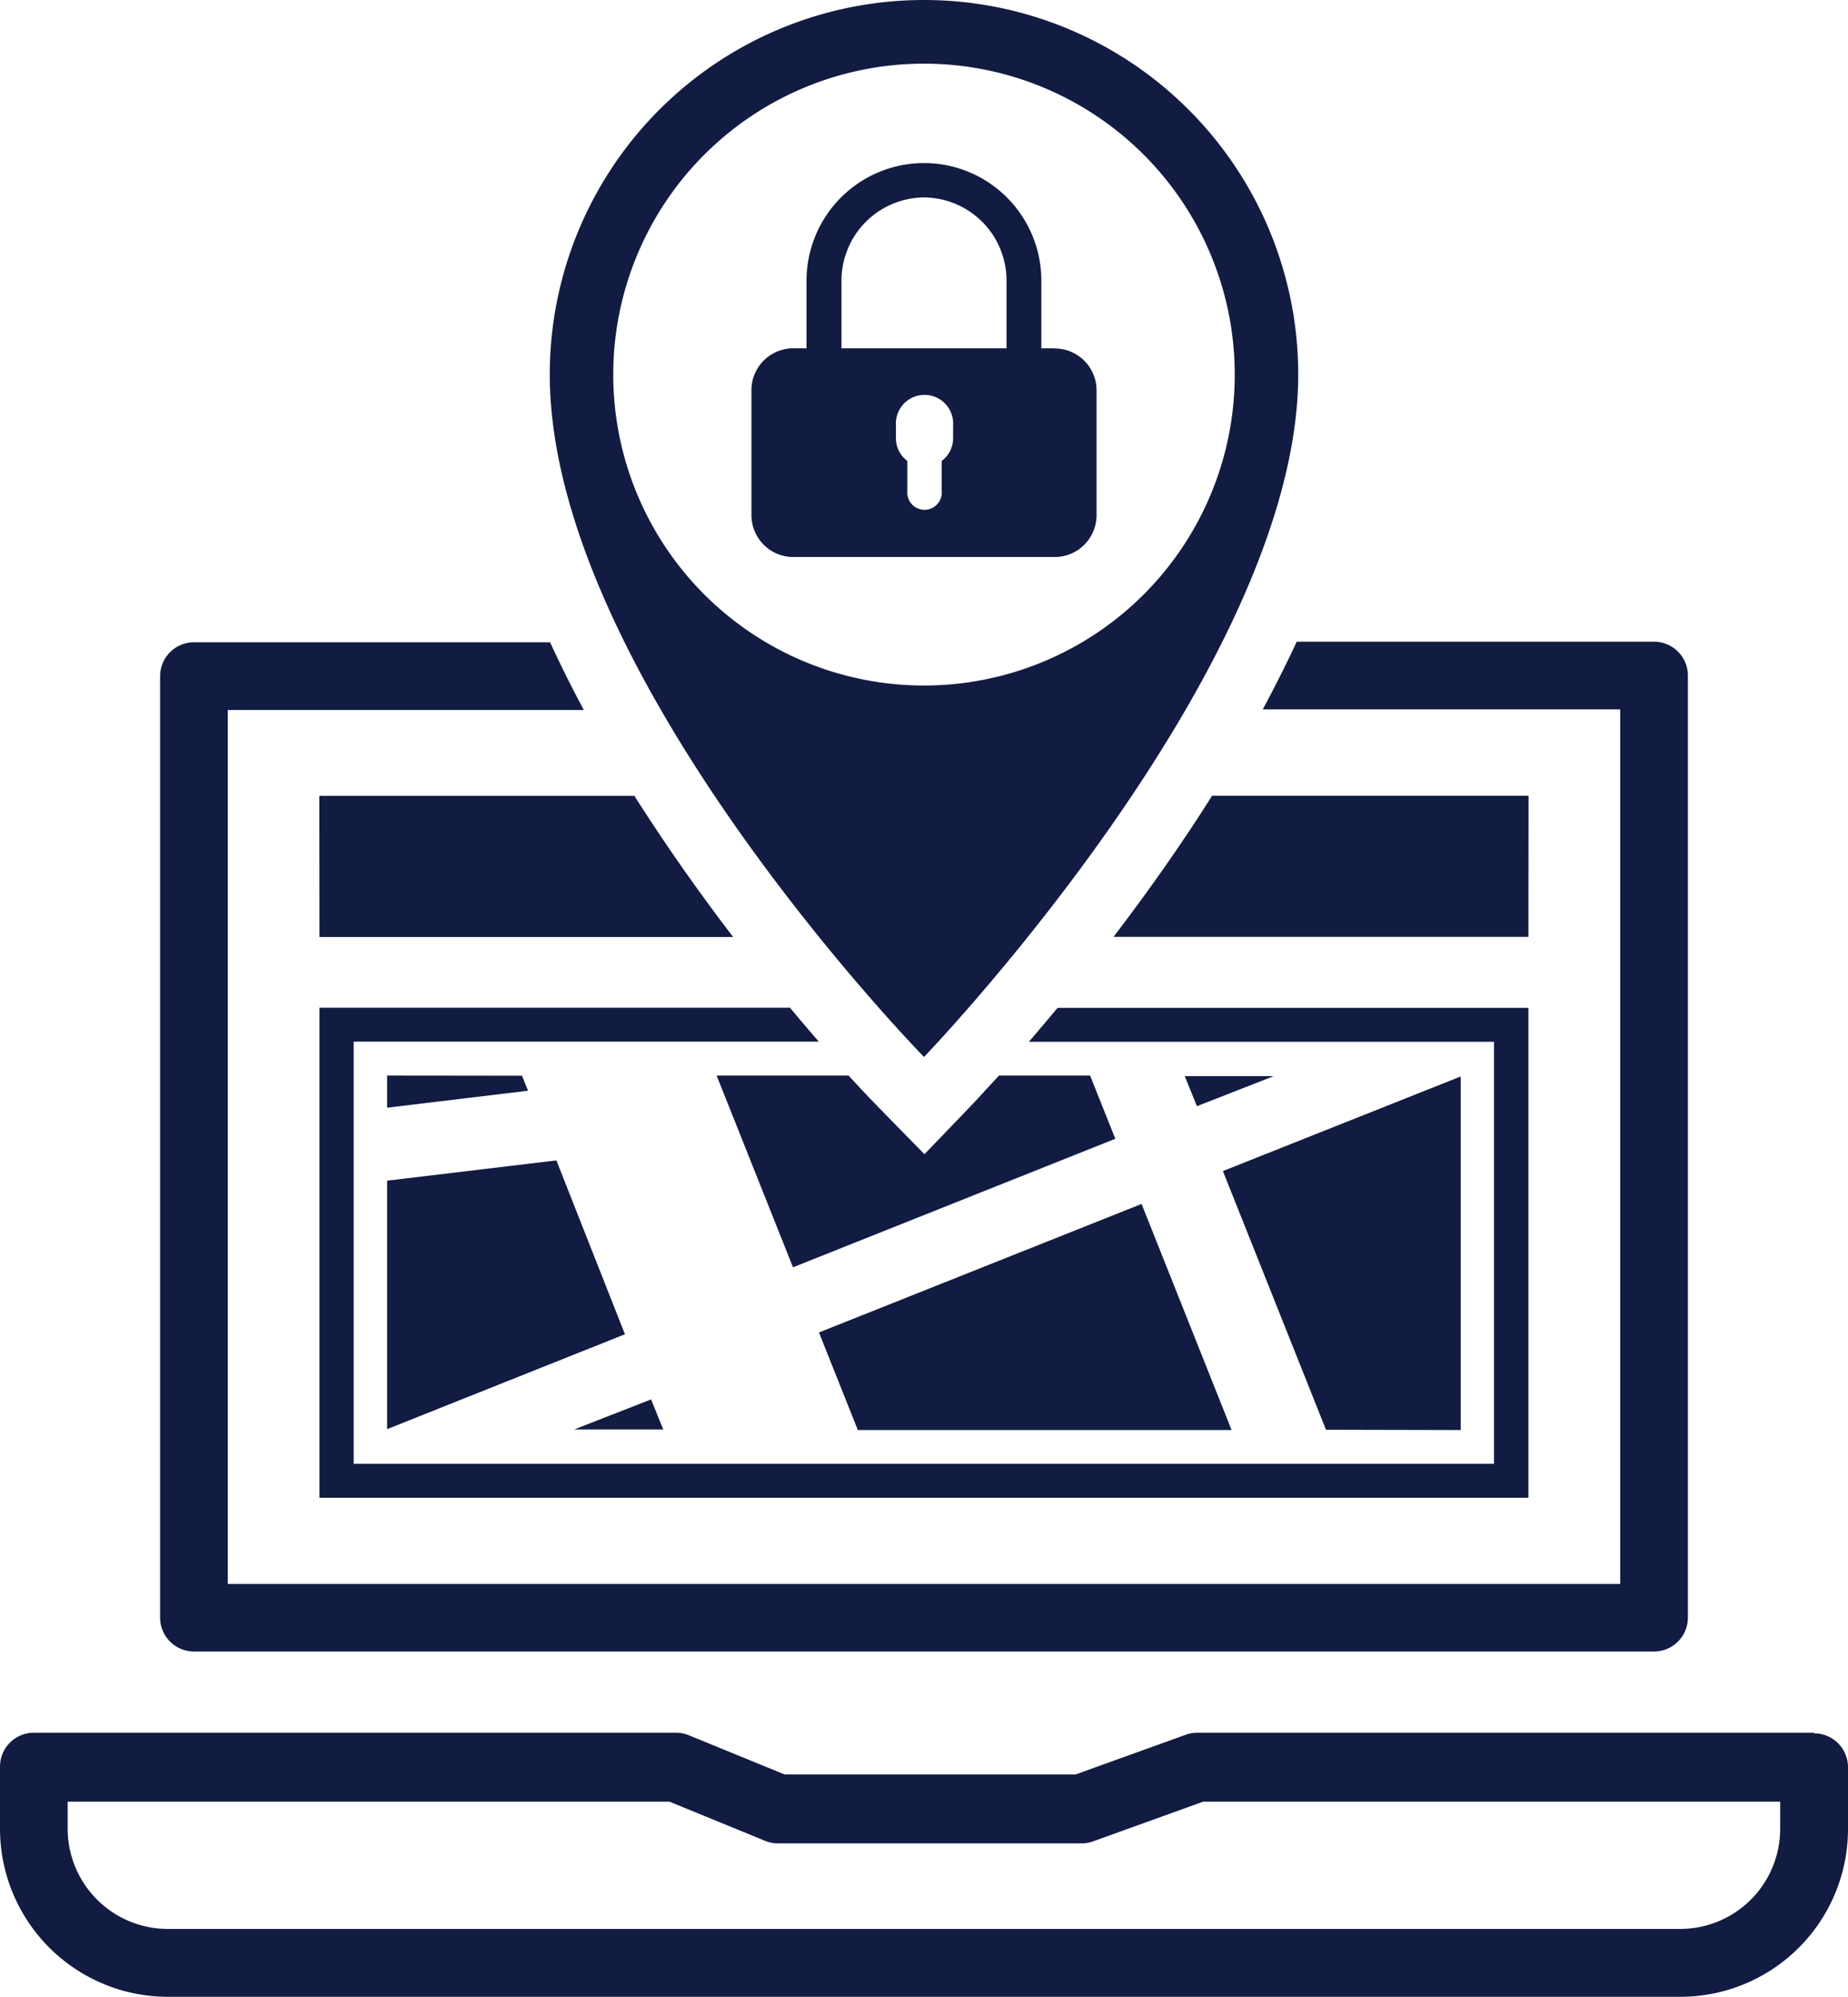 <svg id="Layer_1" data-name="Layer 1" xmlns="http://www.w3.org/2000/svg" viewBox="0 0 123.16 133"><defs><style>.cls-1{fill:#121b42;}</style></defs><title>icon-mobile-operations</title><path class="cls-1" d="M108.27,107.25V83.7L92.42,90l6.87,17.23Zm-42.77-6.5,2.59,6.5H93L87,92.19ZM23.85,122h97.3a2.26,2.26,0,0,0,2.26-2.26h0V57a2.26,2.26,0,0,0-2.26-2.26H97.34c-.7,1.52-1.46,3-2.26,4.51H118.9V117.5H26.1V59.29H49.83c-.8-1.48-1.55-3-2.25-4.51H23.85A2.26,2.26,0,0,0,21.59,57v62.72A2.26,2.26,0,0,0,23.83,122h0M90.69,85.68l5.11-2H89.88ZM32.21,111.76h80.57V79.13H81.4c-.68.82-1.32,1.57-1.91,2.26h31V109.5h-76V81.38h31c-.59-.68-1.24-1.44-1.92-2.26H32.21ZM63.77,96.41l21.48-8.56-1.68-4.21H77.5c-1,1.07-1.6,1.74-1.75,1.89l-3.22,3.35-3.25-3.32c-.15-.16-.81-.83-1.8-1.92h-8.8Zm-31.56-22H59.78c-2.14-2.79-4.42-6-6.58-9.4h-21Zm99.61,53H90.72a2.27,2.27,0,0,0-.76.13l-7.36,2.65H63.21l-6.38-2.61a2.26,2.26,0,0,0-.86-.17H13.18a2.26,2.26,0,0,0-2.26,2.26v4.13A11.2,11.2,0,0,0,22.12,145H122.89a11.18,11.18,0,0,0,11.19-11.16v-4.13a2.26,2.26,0,0,0-2.26-2.26m-2.26,6.38a6.67,6.67,0,0,1-6.67,6.65H22.13a6.68,6.68,0,0,1-6.7-6.65V132h40.1l6.38,2.61a2.24,2.24,0,0,0,.85.17H83a2.24,2.24,0,0,0,.76-.13L91.11,132h38.45ZM36.72,107.19l15.85-6.32L48,89.29,36.72,90.64ZM112.79,65H91.7c-2.16,3.43-4.44,6.61-6.57,9.4h27.65ZM36.72,83.64v2.14l9.39-1.13-.4-1Zm17.59,21.57-5.12,2h5.93Z" transform="translate(-10.92 -12)"/><path class="cls-1" d="M72.5,12A24.94,24.94,0,0,0,47.56,36.94c0,20,24.94,45.46,24.94,45.46S97.44,56.53,97.44,36.94A24.94,24.94,0,0,0,72.5,12h0m0,45.66A20.71,20.71,0,1,1,93.21,36.94,20.71,20.71,0,0,1,72.5,57.66h0" transform="translate(-10.92 -12)"/><path class="cls-1" d="M81.17,35.2h-.85V30.7a7.83,7.83,0,0,0-7.7-7.84h-.11a7.84,7.84,0,0,0-7.84,7.84h0v4.5h-.84A2.79,2.79,0,0,0,61,37.95s0,0,0,.05v8.31a2.79,2.79,0,0,0,2.79,2.79H81.17A2.79,2.79,0,0,0,84,46.35s0,0,0-.06V38a2.79,2.79,0,0,0-2.79-2.79h0M67,30.7a5.55,5.55,0,0,1,5.44-5.55h.09A5.54,5.54,0,0,1,78,30.7v4.5H67Zm7.44,10.51a1.88,1.88,0,0,1-.76,1.49v2a1.15,1.15,0,1,1-2.29,0v-2a1.87,1.87,0,0,1-.76-1.49v-.86a1.91,1.91,0,1,1,3.81,0Z" transform="translate(-10.92 -12)"/></svg>